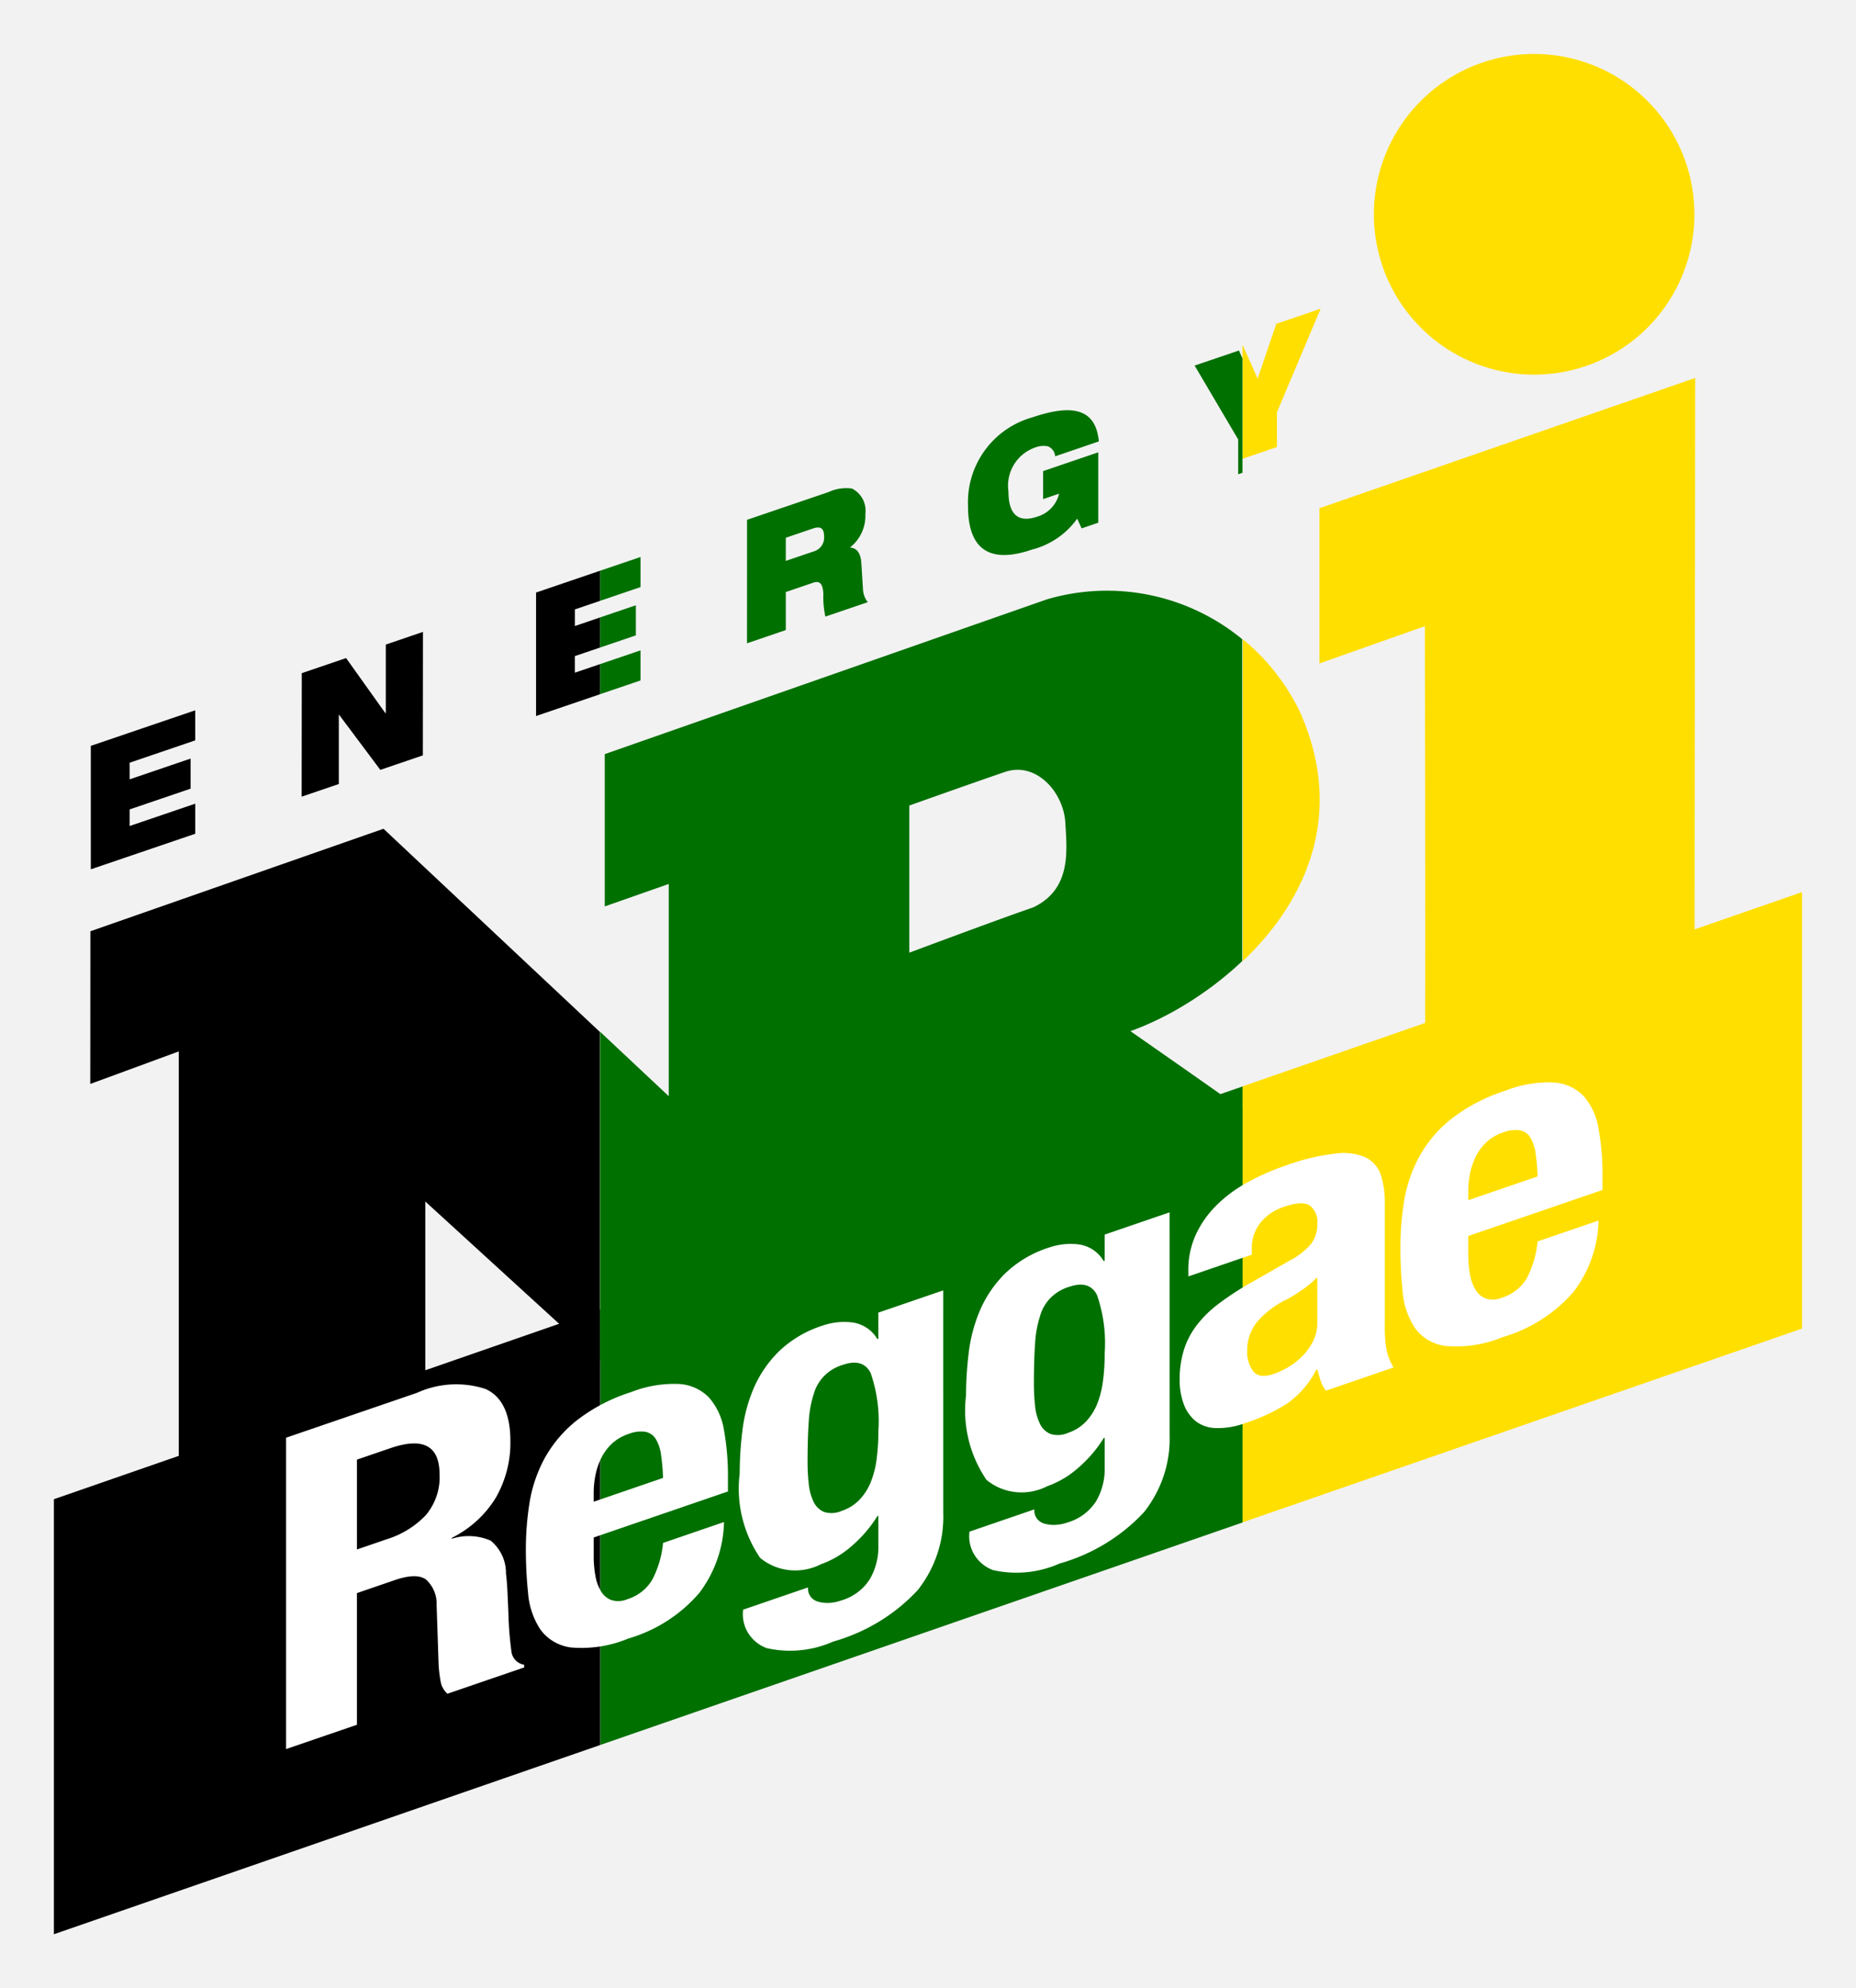 <svg version="1.1" viewBox="0 0 159.23 170.5" xmlns="http://www.w3.org/2000/svg">
 <g transform="translate(-3897.7 -485.92)">
  <path d="m3897.7 485.92h159.23v170.5h-159.23z" fill="#f2f2f2"/>
  <path d="m3930.6 557-25.145 8.791-0.01 13.095 7.592-2.79v37.281l-0.053-0.347v13.721l21.203-6.967v-30.814l14.969 13.674v-28.227z" stroke-width=".265"/>
  <path d="m3949.2 598.23-46.877 16.272v37.311l46.877-16.233z" stroke-width=".265"/>
  <g transform="matrix(1 -.344 0 1 368.69 1545.9)" stroke-width=".265">
   <path d="m3575 220.64v10.59l5.504 0.019v-2.582l-2.176-8e-3v-1.422l2.176 8e-3v-2.58l-2.174-8e-3v-1.424l2.174 8e-3v-2.582z"/>
   <path class="a" d="m3536.8 220.65 8.96 0.032v2.579l-5.63-0.02v1.425l5.23 0.019v2.58l-5.23-0.019v1.423l5.632 0.021v2.58l-8.961-0.033z"/>
   <path class="a" d="m3554.9 220.64 3.802 0.014 3.37 5.886 0.036-3.6e-4v-5.872l3.188 0.01-0.01 10.588-3.648-0.013-3.537-5.944-0.023 1e-3v5.931l-3.189-0.012z"/>
  </g>
  <path d="m4024.5 491.42a13.751 13.751 0 0 0-8.932 12.878 13.752 13.752 36.424 0 0 13.748 13.753 13.751 13.751 0 1 0-4.816-26.631zm18.635 26.916-32.236 11.17v13.316l9.047-3.197s0.061 35.014 0 36.84c-0.974 10.565-11.891 7.338-15.625 4.634v21.793a33.525 33.525 0 0 0 19.76 0.382 25.386 25.386 43.479 0 0 18.988-24.911c0-4.689 0.066-60.027 0.066-60.027zm-38.814 22.412v27.607c5.253-4.983 8.887-12.414 4.916-21.349a18.253 18.253 0 0 0-4.916-6.258z" fill="#ffdf00" stroke-width=".265"/>
  <path d="m4052.3 562.43-48.033 16.674v37.395l48.033-16.633z" fill="#ffdf00" stroke-width=".265"/>
  <path d="m4007.2 513.69-1.609 4.699-1.293-2.91v9.789l2.955-1.008v-2.981l3.748-8.884z" fill="#ffdf00" stroke-width=".265"/>
  <path d="m3987.5 537.33-37.918 13.269v13.062l5.49-1.926v18.201l-5.889-5.527v28.227l9.449 8.631 18.951 7.068-0.293-29.139s16.291 8.239 20.828 10.951a33.525 33.525 0 0 0 6.154 2.738v-21.793c-0.037-0.027-0.085-0.054-0.121-0.081-1.127-0.839-9.473-6.654-9.473-6.654 2.971-1.053 6.552-3.123 9.594-6.008v-27.607a18.253 18.253 0 0 0-16.773-3.412zm-3.584 14.797c2.68-0.915 5.031 1.742 5.18 4.349 0.129 2.326 0.569 5.705-2.764 7.272-2.687 0.912-10.623 3.88-10.623 3.88v-12.619s5.485-1.954 8.207-2.882z" fill="#007000" stroke-width=".265"/>
  <path d="m4004.3 579.1-55.09 19.123v37.352l55.09-19.078z" fill="#007000" stroke-width=".265"/>
  <g transform="matrix(1 -.344 0 1 368.69 1545.9)" fill="#007000" stroke-width=".265">
   <path d="m3580.5 220.66v2.58l3.461 0.014v-2.58zm0 4.004v2.582l3.061 0.012v-2.582zm0 4.004v2.58l3.461 0.014v-2.58z"/>
   <path class="a" d="m3593.1 220.63 7.013 0.025a4.196 2.979 49.884 0 1 1.995 0.393 2.526 1.793 49.884 0 1 1.144 2.57 4.096 2.908 49.884 0 1-1.301 2.412v0.03c0.496 0.181 0.899 0.716 0.955 1.635l0.14 2.313a2.337 1.659 49.884 0 0 0.412 1.248l-3.635-0.014a9.027 6.408 49.884 0 1-0.176-2.002c-0.036-0.785-0.247-1.262-0.861-1.265l-2.36-8e-3v3.262l-3.329-0.011zm3.324 4.667 2.363 0.01a1.461 1.037 49.884 0 0 0.922-0.989c0-0.801-0.412-0.996-0.967-0.999l-2.315-8e-3z"/>
   <path class="a" d="m3618.5 225.19 4.734 0.017v6.036l-1.43-5e-3 -0.378-0.966a8.115 5.761 49.884 0 1-3.861 1.321c-2.336-8e-3 -5.513-0.747-5.507-5.64a8.975 6.371 49.884 0 1 5.505-5.691c3.708 0.014 5.463 1.295 5.722 4.026l-3.753-0.013a1.157 0.821 49.884 0 0-0.648-1.087 2.397 1.701 49.884 0 0-1.135-0.256 4.115 2.921 49.884 0 0-2.221 2.987c0 1.957 0.822 2.998 2.477 3.004a3.22 2.285 49.884 0 0 1.867-1.327l-1.372-6e-3z"/>
   <path d="m3631.5 220.61 3.736 7.621v2.982l0.369 2e-3v-9.803l-0.303-0.787z"/>
  </g>
  <g transform="matrix(1.149 -.396 0 1 1.935 2023.7)" fill="#fff">
   <path class="b" d="m3421.7-63.327a8.71 5.98 58.274 0 1 5.142 1.713q1.837 1.707 1.837 5.184a11.018 7.565 58.274 0 1-1.065 4.392 10.176 6.987 58.274 0 1-3.306 2.181v0.075a5.073 3.483 58.274 0 1 2.902 1.315 4.221 2.898 58.274 0 1 1.139 3.257q0.074 0.75 0.111 1.627 0.037 0.88 0.074 1.964a34.739 23.852 58.274 0 0 0.221 3.254 1.519 1.043 58.274 0 0 0.955 1.536v0.224l-5.73-0.013a2.136 1.467 58.274 0 1-0.515-1.291 13.446 9.232 58.274 0 1-0.147-1.515l-0.148-5.125a3.291 2.26 58.274 0 0-0.771-2.47q-0.698-0.898-2.351-0.902l-2.828-0.006v11.294l-5.289-0.012v-26.703zm-2.276 11.663a8.494 5.832 58.274 0 0 2.939-0.909 5.834 4.005 58.274 0 0 1.028-3.083q-5e-4 -3.702-3.673-3.711l-2.497-6e-3 6e-4 7.705z" stroke-width=".247"/>
   <path class="b" d="m3479.3-50.987a8.886 6.215 54.731 0 1 0.573-2.912 9.806 6.859 54.731 0 1 1.547-1.889 12.284 8.592 54.731 0 1 2.293-1.034 20.25 14.163 54.731 0 1 2.808-0.309 18.381 12.856 54.731 0 1 3.821 0.454 4.806 3.361 54.731 0 1 2.254 1.266 3.063 2.142 54.731 0 1 1.089 1.952 9.712 6.793 54.731 0 1 0.286 2.468v10.502a13.925 9.739 54.731 0 0 0.134 2.19 6.111 4.274 54.731 0 0 0.516 1.672l-5.044-0.011a3.178 2.223 54.731 0 1-0.401-1.022c-0.091-0.359-0.172-0.711-0.249-1.058l-0.076 8e-6a8.758 6.125 54.731 0 1-2.12 2.018 15.252 10.668 54.731 0 1-3.114 0.457 6.716 4.697 54.731 0 1-2.331-0.469 3.057 2.138 54.731 0 1-1.528-1.283 4.194 2.934 54.731 0 1-0.841-1.839 7.58 5.302 54.731 0 1-0.268-2.022 10.687 7.474 54.731 0 1 0.305-2.431 8.004 5.598 54.731 0 1 0.936-1.742 10.31 7.211 54.731 0 1 1.605-1.203 24.842 17.374 54.731 0 1 2.35-0.848l2.981-0.774a6.39 4.469 54.731 0 0 1.643-0.813 3.301 2.309 54.731 0 0 0.458-1.521 2.204 1.541 54.731 0 0-0.553-1.8q-0.555-0.651-1.891-0.654a4.386 3.068 54.731 0 0-1.834 0.701 4.177 2.921 54.731 0 0-0.611 1.891v0.557l-4.738-0.01zm8.483 5.01a14.259 9.973 54.731 0 1-1.108 0.351 8.09 5.658 54.731 0 0-2.292 1.108 4.628 3.237 54.731 0 0-0.688 2.114 3.428 2.397 54.731 0 0 0.458 1.969q0.458 0.818 1.529 0.82a6.838 4.782 54.731 0 0 1.108-0.165 6.219 4.35 54.731 0 0 1.051-0.536 5.442 3.807 54.731 0 0 0.783-0.963 4.178 2.922 54.731 0 0 0.305-1.41v-3.934a9.548 6.678 54.731 0 1-1.146 0.647z" stroke-width=".247"/>
   <path class="b" d="m3477.9-37.447a11.729 8.051 58.31 0 1-1.889 5.83 17.039 11.697 58.31 0 1-6.333 1.93 9.748 6.691 58.31 0 1-4.975-1.413 3.603 2.473 58.31 0 1-1.744-3.986l4.846 0.01a1.333 0.915 58.31 0 0 0.771 1.535 3.241 2.225 58.31 0 0 0.789 0.414 3.859 2.649 58.31 0 0 0.9 0.152 4.735 3.251 58.31 0 0 2.166-1.005 6.352 4.36 58.31 0 0 0.624-2.505l-6e-4 -2.655-0.074 2.61e-4a12.381 8.499 58.31 0 1-1.89 1.791 8.818 6.053 58.31 0 1-2.331 0.668 5.172 3.55 58.31 0 1-4.535-2.348 12.486 8.571 58.31 0 1-1.524-7.838 35.83 24.595 58.31 0 1 0.202-3.59 15.479 10.626 58.31 0 1 0.844-3.307 11.273 7.739 58.31 0 1 1.871-2.408 10.445 7.17 58.31 0 1 3.285-0.928 6.114 4.197 58.31 0 1 2.203 0.604 3.295 2.262 58.31 0 1 1.873 2.174l0.074 6.3e-5 -7e-4 -2.244 4.846 0.011zm-10.042-6.455a5.329 3.658 58.31 0 0 0.368 1.665 1.975 1.355 58.31 0 0 0.772 1.161 2.299 1.578 58.31 0 0 1.303 0.433 4.108 2.82 58.31 0 0 1.34-0.427 5.43 3.727 58.31 0 0 0.844-1.176 9.277 6.368 58.31 0 0 0.44-1.813 21.487 14.75 58.31 0 0 0.129-2.338 14.985 10.286 58.31 0 0-0.57-5.199q-0.569-1.534-2.073-1.538a4.032 2.768 58.31 0 0-2.166 1.585 10.946 7.514 58.31 0 0-0.386 2.243q-0.091 1.402-0.091 3.422a19.795 13.589 58.31 0 0 0.091 1.982z" stroke-width=".247"/>
   <path class="b" d="m3500.2-44.087a10.81 7.421 58.31 0 0 0.129 1.74 4.48 3.075 58.31 0 0 0.422 1.496 1.991 1.367 58.31 0 0 0.772 1.049 2.142 1.47 58.31 0 0 1.174 0.396 4.147 2.847 58.31 0 0 1.872-0.931 9.853 6.763 58.31 0 0 0.807-2.841l4.552 0.01a12.057 8.276 58.31 0 1-1.835 5.343 13.829 9.493 58.31 0 1-5.322 1.821 11.143 7.649 58.31 0 1-4.295-0.944 4.291 2.946 58.31 0 1-2.277-2.473 7.818 5.367 58.31 0 1-0.899-3.443 42.796 29.377 58.31 0 1-0.166-3.815 29.848 20.489 58.31 0 1 0.274-3.889 13.907 9.546 58.31 0 1 1.102-3.326 12.135 8.33 58.31 0 1 2.367-2.314 16.191 11.114 58.31 0 1 4.112-0.851 10.793 7.409 58.31 0 1 3.616 0.737 4.308 2.957 58.31 0 1 2.222 2.063 6.536 4.487 58.31 0 1 1.101 3.219 26.147 17.949 58.31 0 1 0.295 4.208v1.16l-10.022-0.022zm5.029-6.701a4.208 2.889 58.31 0 0-0.385-1.497 1.516 1.04 58.31 0 0-0.772-0.937 3.005 2.063 58.31 0 0-1.266-0.321 4.185 2.873 58.31 0 0-1.267 0.352 4.955 3.402 58.31 0 0-0.789 0.933 6.861 4.71 58.31 0 0-0.422 1.289 9.037 6.203 58.31 0 0-0.129 1.421l6e-4 0.785 5.177 0.011a21.121 14.498 58.31 0 0-0.148-2.038z" stroke-width=".247"/>
   <path class="b" d="m3461-37.447a11.729 8.051 58.31 0 1-1.889 5.83 17.039 11.697 58.31 0 1-6.333 1.93 9.748 6.691 58.31 0 1-4.975-1.413 3.603 2.473 58.31 0 1-1.744-3.986l4.846 0.01a1.333 0.915 58.31 0 0 0.771 1.535 3.241 2.225 58.31 0 0 0.789 0.414 3.859 2.649 58.31 0 0 0.9 0.152 4.735 3.251 58.31 0 0 2.166-1.005 6.352 4.36 58.31 0 0 0.624-2.505l-6e-4 -2.655-0.074 2.61e-4a12.381 8.499 58.31 0 1-1.89 1.791 8.818 6.053 58.31 0 1-2.331 0.668 5.172 3.55 58.31 0 1-4.535-2.348 12.486 8.571 58.31 0 1-1.524-7.838 35.83 24.595 58.31 0 1 0.202-3.59 15.479 10.626 58.31 0 1 0.844-3.307 11.273 7.739 58.31 0 1 1.871-2.408 10.445 7.17 58.31 0 1 3.285-0.928 6.114 4.197 58.31 0 1 2.203 0.604 3.295 2.262 58.31 0 1 1.873 2.174l0.074 6.3e-5 -7e-4 -2.244 4.846 0.011zm-10.042-6.455a5.329 3.658 58.31 0 0 0.368 1.665 1.975 1.355 58.31 0 0 0.772 1.161 2.299 1.578 58.31 0 0 1.303 0.433 4.108 2.82 58.31 0 0 1.34-0.427 5.43 3.727 58.31 0 0 0.844-1.176 9.277 6.368 58.31 0 0 0.44-1.813 21.487 14.75 58.31 0 0 0.129-2.338 14.985 10.286 58.31 0 0-0.57-5.199q-0.569-1.534-2.073-1.538a4.032 2.768 58.31 0 0-2.166 1.585 10.946 7.514 58.31 0 0-0.386 2.243q-0.091 1.402-0.091 3.422a19.795 13.589 58.31 0 0 0.091 1.982z" stroke-width=".247"/>
   <path class="b" d="m3434.9-44.087a10.81 7.421 58.31 0 0 0.129 1.74 4.48 3.075 58.31 0 0 0.422 1.496 1.991 1.367 58.31 0 0 0.772 1.049 2.142 1.47 58.31 0 0 1.174 0.396 4.147 2.847 58.31 0 0 1.872-0.931 9.853 6.763 58.31 0 0 0.807-2.841l4.552 0.01a12.057 8.276 58.31 0 1-1.835 5.343 13.829 9.493 58.31 0 1-5.322 1.821 11.143 7.649 58.31 0 1-4.295-0.944 4.291 2.946 58.31 0 1-2.277-2.473 7.818 5.367 58.31 0 1-0.899-3.443 42.796 29.377 58.31 0 1-0.166-3.815 29.848 20.489 58.31 0 1 0.274-3.889 13.907 9.546 58.31 0 1 1.102-3.326 12.135 8.33 58.31 0 1 2.367-2.314 16.191 11.114 58.31 0 1 4.112-0.851 10.793 7.409 58.31 0 1 3.616 0.737 4.308 2.957 58.31 0 1 2.222 2.063 6.536 4.487 58.31 0 1 1.101 3.219 26.147 17.949 58.31 0 1 0.295 4.208v1.16l-10.022-0.022zm5.029-6.701a4.208 2.889 58.31 0 0-0.385-1.497 1.516 1.04 58.31 0 0-0.772-0.937 3.005 2.063 58.31 0 0-1.266-0.321 4.185 2.873 58.31 0 0-1.267 0.352 4.955 3.402 58.31 0 0-0.789 0.933 6.861 4.71 58.31 0 0-0.422 1.289 9.037 6.203 58.31 0 0-0.129 1.421l6e-4 0.785 5.177 0.011a21.121 14.498 58.31 0 0-0.148-2.038z" stroke-width=".247"/>
  </g>
 </g>
</svg>

